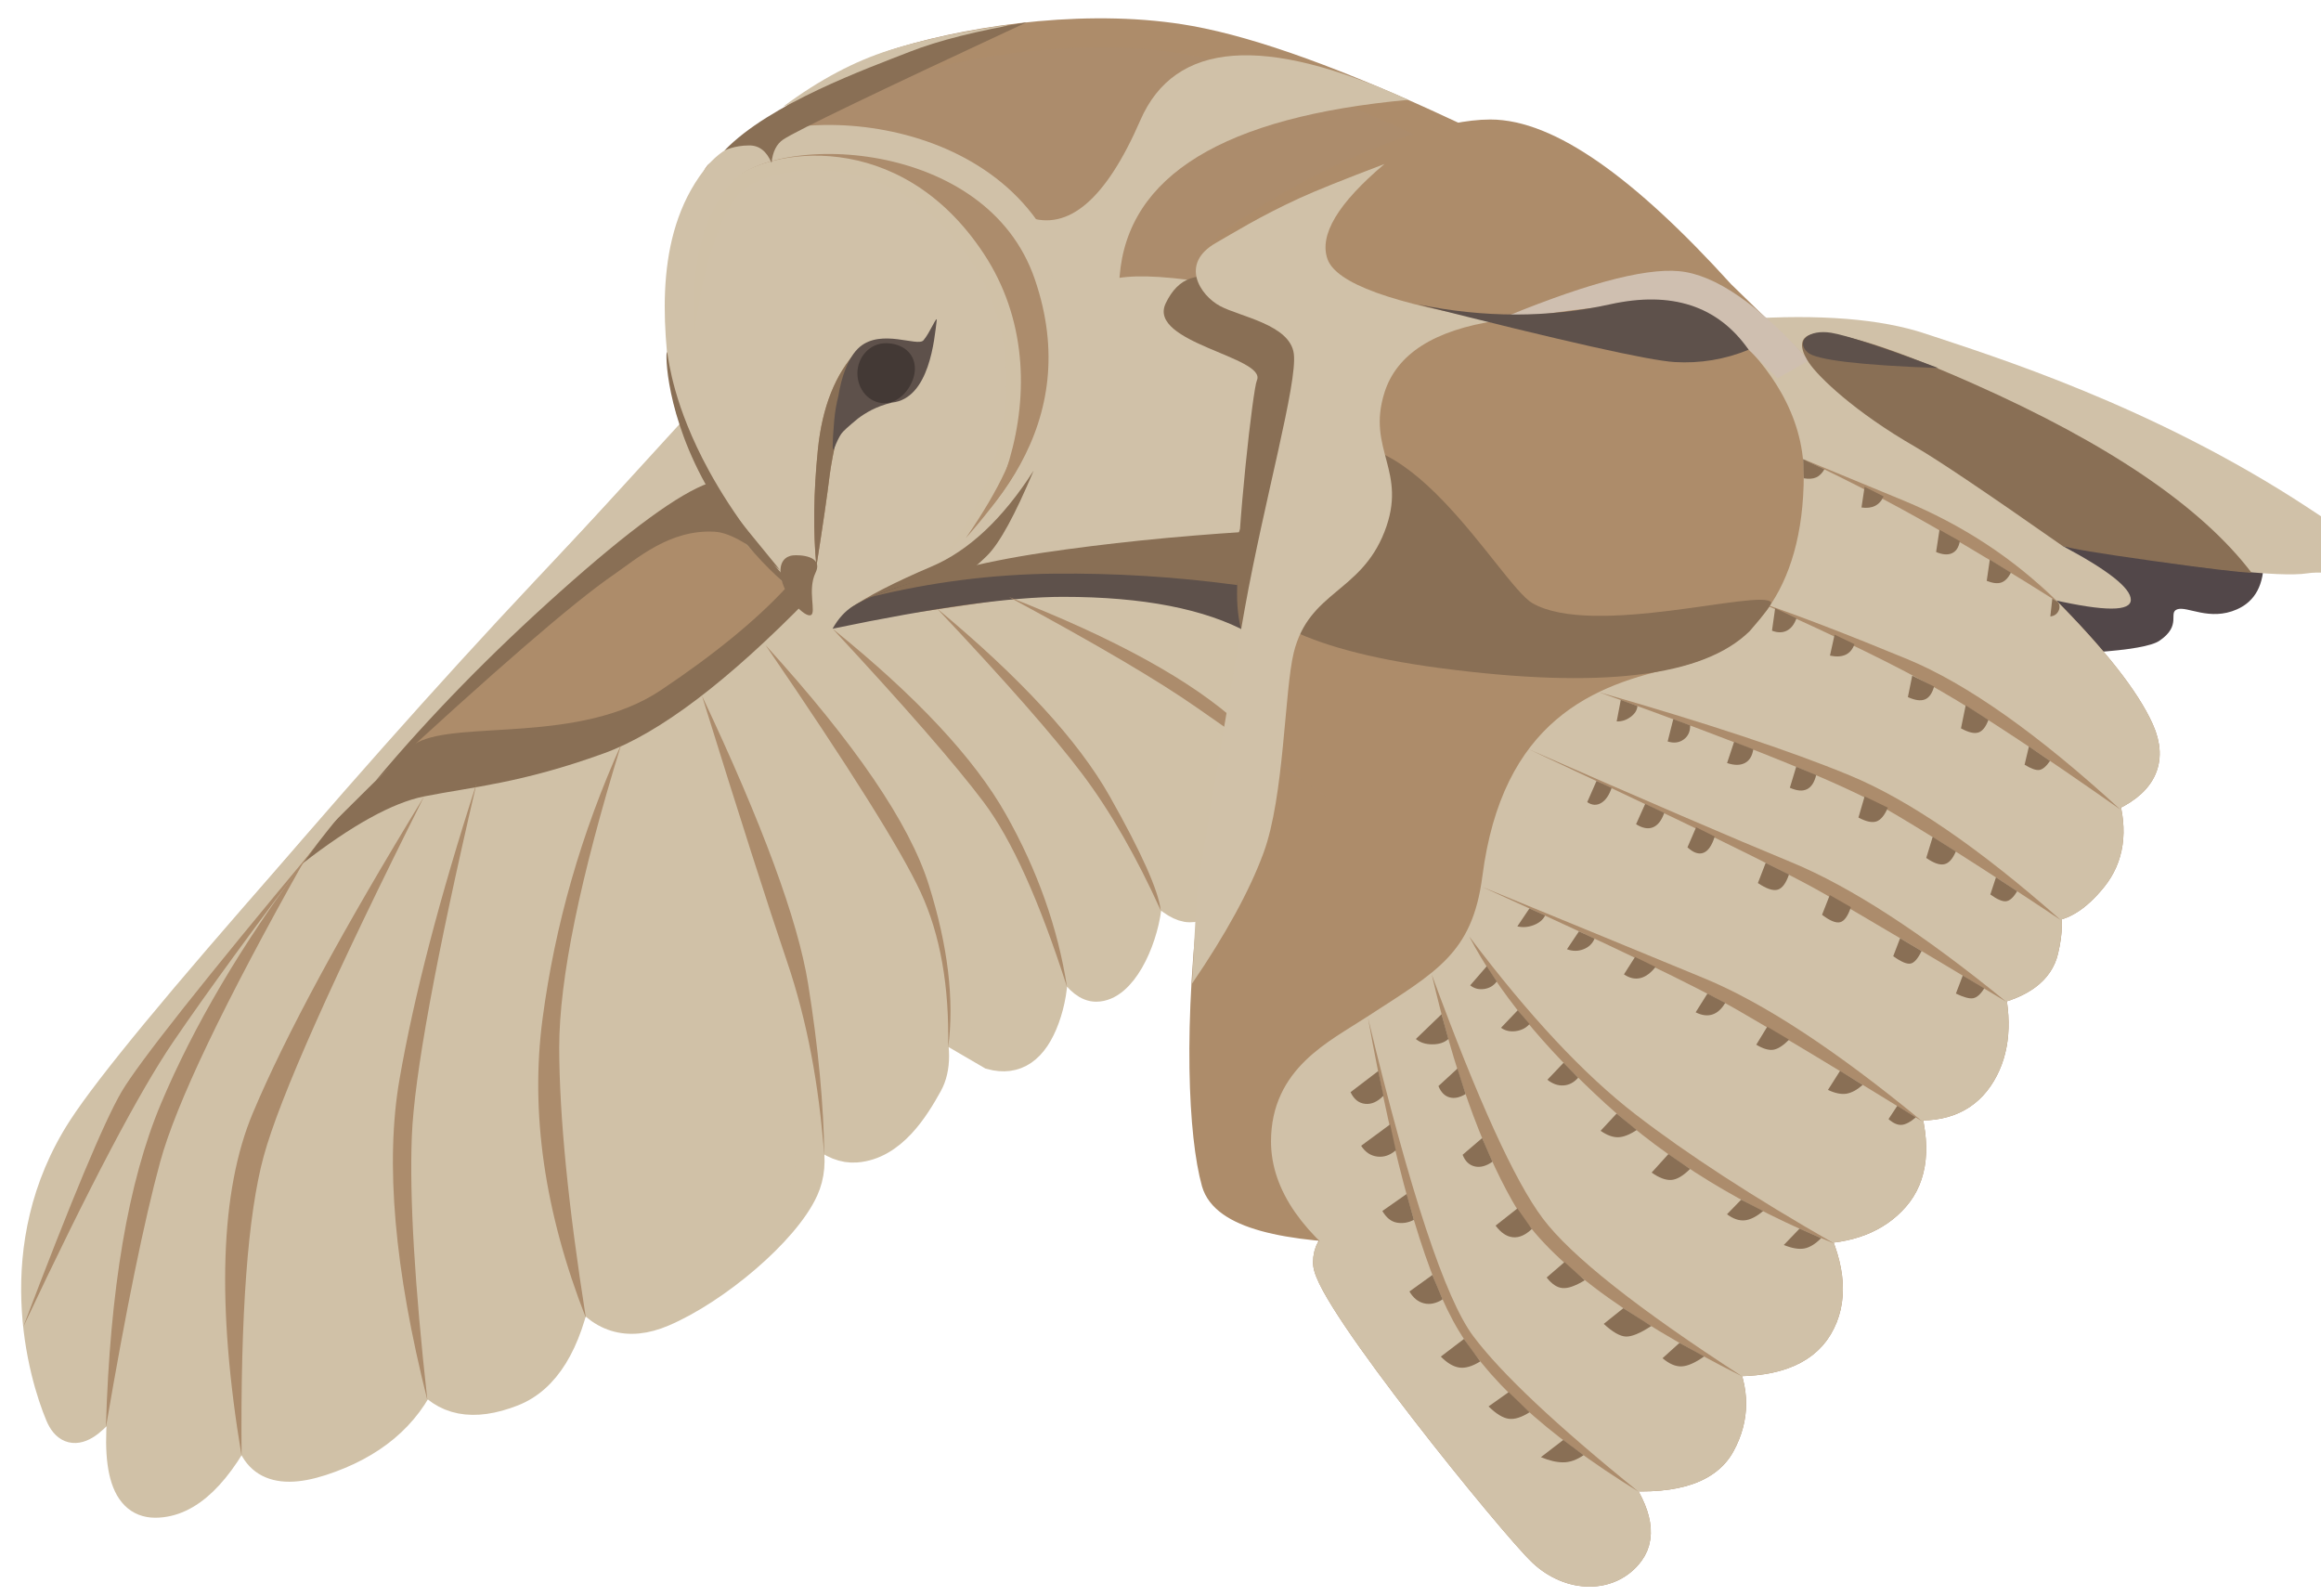 <?xml version="1.0" encoding="UTF-8"?>
<svg width="80px" height="55px" viewBox="0 0 80 55" version="1.1" xmlns="http://www.w3.org/2000/svg" xmlns:xlink="http://www.w3.org/1999/xlink">
    <!-- Generator: Sketch 61.2 (89653) - https://sketch.com -->
    <title>Group</title>
    <desc>Created with Sketch.</desc>
    <g id="Final-Export" stroke="none" stroke-width="1" fill="none" fill-rule="evenodd">
        <g id="Down-Wings-facing-left" transform="translate(0, -3)">
            <g id="Group" transform="translate(39.766, 30.354) scale(-1, 1) translate(-39.766, -30.354) translate(-2.734, 2.854)">
                <g id="Tail" transform="translate(0, 11.075)">
                    <path d="M4.242,8.345 C4.225,9.218 4.532,9.794 5.163,10.073 C6.109,10.492 6.884,9.946 7.224,10.073 C7.544,10.193 7.051,10.624 7.836,11.156 C8.104,11.337 8.858,11.47 10.099,11.555 L14.242,8.483 L11.391,7.555 L4.242,8.345 Z" id="Tail-Shadow" fill="#524749"></path>
                    <path d="M2.734,6.556 C8.096,3.039 13.592,1.341 15.9,0.572 C17.438,0.059 19.54,-0.109 22.204,0.068 L11.507,9.743 C9.716,10.148 8.821,10.148 8.821,9.743 C8.821,9.339 9.608,8.719 11.182,7.883 C6.505,8.665 3.689,8.981 2.734,8.831 C1.302,8.605 -2.627,10.073 2.734,6.556 Z" fill="#D0C1A8"></path>
                </g>
                <path d="M57.756,14.314 C64.915,22.137 69.678,27.393 72.046,30.081 C76.035,34.608 78.496,37.591 79.43,39.03 C82.078,43.112 80.79,47.529 80.205,48.918 C79.814,49.844 79.042,49.381 77.887,47.529 C78.377,50.48 78.054,51.956 76.917,51.956 C75.779,51.956 74.724,50.943 73.752,48.918 C73.713,50.52 72.861,51.051 71.196,50.512 C69.445,49.944 68.26,48.95 67.641,47.529 C66.971,48.455 65.956,48.652 64.599,48.12 C63.469,47.677 62.717,46.457 62.342,44.459 C61.608,45.586 60.633,45.891 59.419,45.374 C57.598,44.6 55.204,42.584 54.553,41.144 C54.119,40.184 54.364,38.975 55.288,37.516 C54.433,39.045 53.59,39.777 52.758,39.713 C51.51,39.617 50.731,38.331 50.279,37.516 C49.978,36.973 49.978,36.215 50.279,35.241 L48.103,36.511 C47.258,36.739 46.638,36.315 46.245,35.241 C45.852,34.167 45.852,32.898 46.245,31.434 C45.657,33.259 45.07,34.171 44.485,34.171 C43.608,34.171 42.891,32.649 42.734,31.434 C42.63,30.624 42.986,29.777 43.803,28.892 C42.68,30.587 41.83,31.434 41.254,31.434 C40.679,31.434 40.379,30.929 40.355,29.918 L39.218,21.121 L46.762,14.989 L51.369,19.874 L52.758,13.371 L53.131,13.023 L57.756,14.314 Z" id="Right-Wing" stroke="#D0C1A7" fill="#D0C1A7"></path>
                <path d="M57.831,17.577 L62.342,20.718 C66.904,23.99 69.185,26.132 69.185,27.146 C69.185,28.159 65.286,26.985 57.489,23.623 L55.131,20.361 L57.831,17.577 Z" id="Rectangle" fill="#AD8C6A"></path>
                <path d="M53.907,26.213 C55.433,26.493 57.311,26.57 59.54,26.444 C62.884,26.255 65.715,23.082 67.333,22.832 C68.412,22.666 70.305,22.982 73.012,23.782 C70.839,23.751 69.253,23.977 68.255,24.458 C66.758,25.18 65.315,26.111 62.404,27.004 C60.464,27.599 57.5,27.591 53.514,26.979 L53.907,26.213 Z" id="Path-6" fill="#896F55" transform="translate(63.263, 25.117) rotate(37) translate(-63.263, -25.117) "></path>
                <path d="M57.831,16.794 L58.811,14.756 C58.796,14.791 60.464,16.589 63.816,20.15 C67.168,23.71 70.817,27.823 74.765,32.49 C69.638,27.333 65.873,23.641 63.469,21.414 C61.066,19.186 59.187,17.646 57.831,16.794 Z" id="Path-7" fill="#D0C1A8"></path>
                <path d="M32.35,4.765 C36.104,3.006 39.075,1.928 41.262,1.533 C44.544,0.94 48.481,1.46 51.154,2.264 C53.827,3.068 57.286,6.023 57.463,6.141 C57.58,6.221 57.58,6.339 57.463,6.498 L57.463,14.314 L55.244,18.862 L51.154,20.818 L44.544,19.846 L39.218,21.121 L31.356,18.167 L30.139,12.988 L32.35,4.765 Z" id="Body" stroke="#AD8C6A" fill="#AC8C6C"></path>
                <path d="M48.566,9.027 C45.733,13.317 48.255,19.168 51.166,20.818 C54.078,22.468 58.261,16.733 58.592,14.173 C58.924,11.614 57.962,7.51 56.87,6.541 C55.779,5.573 51.398,4.737 48.566,9.027 Z" id="Face" stroke="#D0C1A7" stroke-width="0.5" fill="#D0C1A8"></path>
                <path d="M46.128,9.6 C44.307,14.89 47.795,18.677 50.806,20.737 C53.817,22.797 58.221,16.241 58.6,13.682 C58.979,11.122 59.161,8.16 57.463,6.141 C55.764,4.122 47.948,4.309 46.128,9.6 Z" id="Face-Outline" stroke="#D0C1A8"></path>
                <path d="M22.956,10.291 C26.295,6.607 28.941,4.765 30.896,4.765 C33.829,4.765 39.358,7.865 40.355,9.078 C41.019,9.886 39.737,10.575 36.509,11.143 C38.634,20.594 39.916,27.017 40.355,30.411 C41.013,35.501 40.797,39.316 40.355,40.895 C40.06,41.948 38.109,42.488 34.501,42.517 C35.839,42.517 36.509,42.9 36.509,43.666 C36.509,44.815 30.076,52.733 29.101,53.646 C28.126,54.559 26.759,54.559 26.088,53.646 C25.641,53.037 25.865,52.152 26.759,50.99 C24.726,51.203 23.458,50.849 22.956,49.929 C22.455,49.01 22.455,48.055 22.956,47.066 C21.242,47.166 20.121,46.771 19.594,45.882 C19.066,44.993 19.137,43.871 19.806,42.517 C18.55,42.517 17.6,42.151 16.956,41.418 C16.311,40.686 16.203,39.621 16.629,38.224 C15.45,38.383 14.595,38.073 14.064,37.294 C13.534,36.515 13.401,35.516 13.665,34.296 C12.596,34.053 11.98,33.59 11.818,32.907 C11.657,32.225 11.657,31.723 11.818,31.402 C11.279,31.459 10.718,31.128 10.135,30.411 C9.553,29.693 9.422,28.789 9.743,27.699 C8.448,27.174 8.041,26.378 8.52,25.312 C8.999,24.247 10.098,22.85 11.818,21.121 L22.956,10.291 Z" id="Left-Wing" stroke="#AD8C6A" fill="#AD8C6A"></path>
                <path d="M33.724,3.587 C38.696,1.327 41.775,1.561 42.961,4.291 C44.147,7.02 45.445,8.13 46.854,7.619 C45.009,12.46 43.949,13.144 43.675,9.671 C43.401,6.198 40.084,4.17 33.724,3.587 Z" id="Rectangle" fill="#D0C1A8"></path>
                <path d="M38.717,10.206 C40.725,9.826 42.182,9.649 43.09,9.673 C43.997,9.698 44.842,9.937 45.625,10.391 C45.337,12.502 45.373,14.107 45.734,15.206 C46.095,16.305 47.141,17.878 48.872,19.926 L40.157,20.206 C39.274,17.857 38.748,16.094 38.578,14.915 C38.408,13.737 38.455,12.167 38.717,10.206 Z" id="Body-Highlight" fill="#D0C1A8"></path>
                <path d="M46.639,16.367 C47.699,18.023 48.87,19.123 50.151,19.669 C51.432,20.214 52.379,20.701 52.993,21.131 C51.313,20.578 50.466,20.35 50.451,20.446 C50.355,21.085 48.872,19.926 48.234,19.288 C47.809,18.863 47.277,17.889 46.639,16.367 Z" id="Rectangle" fill="#896F55"></path>
                <path d="M45.777,13.035 C46.646,14.948 47.482,16.178 48.284,16.726 C49.086,17.273 49.501,17.622 49.531,17.772 C49.664,17.894 49.724,18.003 49.71,18.099 C49.614,18.738 48.599,17.604 47.641,16.747 C47.002,16.176 46.381,14.938 45.777,13.035 Z" id="Rectangle" fill="#AC8C6C" transform="translate(47.744, 15.661) scale(-1, 1) rotate(-121) translate(-47.744, -15.661) "></path>
                <path d="M38.717,20.424 C39.742,19.933 41.876,19.621 45.117,19.488 C47.629,19.384 51.461,20.168 52.869,21.042 C53.141,21.211 53.375,21.469 53.569,21.815 C50.06,21.083 47.412,20.717 45.625,20.717 C42.87,20.717 40.734,21.132 39.218,21.963 L38.717,20.424 Z" id="Body-Shadow" fill="#5E514B"></path>
                <path d="M37.769,11.451 C37.048,11.402 36.909,11.67 37.352,12.254 C38.017,13.129 36.743,13.185 37.769,14.501 C38.029,14.834 38.677,22.611 39.137,22.541 C39.262,22.522 39.627,21.856 39.627,20.63 C39.627,18.362 39.078,13.552 38.945,13.261 C38.575,12.452 42.734,11.964 42.087,10.601 C41.656,9.692 40.935,9.451 39.926,9.877 L37.769,11.451 Z" id="Left-Wing-Shadow" fill="#896F55"></path>
                <path d="M22.956,10.71 C25.135,9.395 19.594,11.847 19.594,16.508 C19.594,20.747 21.591,23.027 24.352,23.623 C27.114,24.218 30.018,25.32 30.676,30.411 C31.054,33.335 32.493,34.06 34.896,35.624 C36.209,36.479 37.957,37.294 37.957,39.486 C37.957,40.947 36.967,42.368 34.986,43.75 C36.001,42.928 36.509,42.9 36.509,43.666 C36.509,44.815 30.076,52.733 29.101,53.646 C28.126,54.559 26.759,54.559 26.088,53.646 C25.641,53.037 25.865,52.152 26.759,50.99 C24.726,51.203 23.458,50.849 22.956,49.929 C22.455,49.01 22.455,48.055 22.956,47.066 C21.242,47.166 20.121,46.771 19.594,45.882 C19.066,44.993 19.137,43.871 19.806,42.517 C18.55,42.517 17.6,42.151 16.956,41.418 C16.311,40.686 16.203,39.621 16.629,38.224 C15.45,38.383 14.595,38.073 14.064,37.294 C13.534,36.515 13.401,35.516 13.665,34.296 C12.596,34.053 11.98,33.59 11.818,32.907 C11.657,32.225 11.657,31.723 11.818,31.402 C11.279,31.459 10.718,31.128 10.135,30.411 C9.553,29.693 9.422,28.789 9.743,27.699 C8.448,27.174 8.041,26.378 8.52,25.312 C8.999,24.247 10.098,22.85 11.818,21.121 C17.791,15.057 21.504,11.587 22.956,10.71 Z" id="Left-Wing" stroke="#D0C1A8" fill="#D0C1A8"></path>
                <g id="Left-Wing-Slats" transform="translate(8.458, 12.704)" fill="#AC8C6C">
                    <path d="M1,7.764 C3.936,9.384 6.07,10.644 7.402,11.546 C8.734,12.448 10.551,13.863 12.855,15.791 C11.859,14.791 10.533,13.557 8.875,12.088 C7.218,10.62 4.593,9.178 1,7.764 Z" id="Path-15" transform="translate(6.927, 11.778) rotate(-64) translate(-6.927, -11.778) "></path>
                    <path d="M3.718,9.791 C6.523,11.434 8.592,12.706 9.923,13.608 C11.255,14.51 13.867,16.86 17.76,20.66 C15.175,17.789 13.054,15.619 11.397,14.15 C9.739,12.681 7.18,11.228 3.718,9.791 Z" id="Path-15" transform="translate(10.739, 15.226) rotate(-64) translate(-10.739, -15.226) "></path>
                    <path d="M5.373,12.121 C8.1,13.887 10.129,15.221 11.461,16.123 C12.792,17.025 15.778,19.353 20.418,23.106 C17.086,20.281 14.591,18.134 12.934,16.665 C11.277,15.197 8.756,13.682 5.373,12.121 Z" id="Path-15" transform="translate(12.895, 17.613) rotate(-64) translate(-12.895, -17.613) "></path>
                    <path d="M8.18,16.998 C11.014,18.794 13.097,20.143 14.429,21.045 C15.761,21.947 18.319,23.965 22.104,27.099 C19.627,24.893 17.559,23.056 15.902,21.587 C14.245,20.118 11.671,18.589 8.18,16.998 Z" id="Path-15" transform="translate(15.142, 22.048) rotate(-64) translate(-15.142, -22.048) "></path>
                    <path d="M14.933,24.49 C18.35,25.729 20.724,26.799 22.056,27.701 C23.388,28.603 25.722,31.666 29.059,36.89 C26.579,32.453 24.525,29.485 22.897,27.984 C21.269,26.482 18.615,25.318 14.933,24.49 Z" id="Path-15" transform="translate(21.996, 30.69) scale(1, -1) rotate(19) translate(-21.996, -30.69) "></path>
                    <path d="M11.795,23.153 C15.979,24.192 18.737,25.163 20.069,26.065 C21.401,26.966 23.518,29.199 26.42,32.763 C24.634,29.917 22.913,27.759 21.256,26.291 C19.598,24.822 16.445,23.776 11.795,23.153 Z" id="Path-15" transform="translate(19.108, 27.958) scale(1, -1) rotate(19) translate(-19.108, -27.958) "></path>
                    <path d="M9.561,21.267 C12.637,22.196 15.194,23.128 17.231,24.062 C19.268,24.995 21.589,26.558 24.197,28.749 C22.807,27.133 20.846,25.612 18.314,24.186 C15.783,22.76 12.865,21.787 9.561,21.267 Z" id="Path-15" transform="translate(16.879, 25.008) scale(1, -1) rotate(13) translate(-16.879, -25.008) "></path>
                    <path d="M3.151,2.798 C4.622,3.706 6.024,4.611 7.355,5.513 C8.687,6.415 10.072,7.445 11.512,8.604 C11.243,8.365 10.279,7.511 8.622,6.043 C6.965,4.574 5.141,3.492 3.151,2.798 Z" id="Path-15" transform="translate(7.331, 5.701) rotate(-64) translate(-7.331, -5.701) "></path>
                </g>
                <g id="Right-Wing-Slats" transform="translate(35.469, 19.751)" fill="#AC8C6C">
                    <path d="M5.303,2.9 C8.38,4.515 10.584,5.773 11.916,6.675 C13.248,7.577 14.607,8.764 15.996,10.236 C15.693,9.608 14.713,8.56 13.056,7.092 C11.399,5.623 8.814,4.226 5.303,2.9 Z" id="Path-15" transform="translate(10.649, 6.568) scale(-1, 1) rotate(19) translate(-10.649, -6.568) "></path>
                    <path d="M1.001,1.065 C4.049,2.64 6.239,3.879 7.571,4.781 C8.902,5.683 10.408,6.672 12.087,7.75 C11.715,7.601 10.701,6.792 9.044,5.323 C7.387,3.854 4.705,2.435 1.001,1.065 Z" id="Path-15" transform="translate(6.544, 4.408) scale(-1, 1) rotate(1) translate(-6.544, -4.408) "></path>
                    <path d="M8.229,3.715 C11.481,5.452 13.772,6.772 15.104,7.674 C16.436,8.576 18.031,10.271 19.89,12.758 C18.926,10.933 17.616,9.286 15.959,7.817 C14.302,6.348 11.725,4.981 8.229,3.715 Z" id="Path-15" transform="translate(14.06, 8.237) scale(-1, 1) rotate(19) translate(-14.06, -8.237) "></path>
                    <path d="M10.995,5.24 C15.639,7.367 18.628,8.881 19.959,9.783 C21.291,10.685 22.482,12.052 23.534,13.885 C22.882,12.378 21.728,10.89 20.071,9.421 C18.414,7.952 15.388,6.559 10.995,5.24 Z" id="Path-15" transform="translate(17.264, 9.563) scale(-1, 1) rotate(31) translate(-17.264, -9.563) "></path>
                    <path d="M14.215,7.02 C17.648,9.677 20.208,11.624 21.893,12.859 C23.578,14.095 25.205,15.677 26.774,17.606 C25.743,16.167 24.454,14.65 22.905,13.053 C21.356,11.457 18.459,9.446 14.215,7.02 Z" id="Path-15" transform="translate(20.494, 12.313) scale(-1, 1) rotate(35) translate(-20.494, -12.313) "></path>
                    <path d="M18.463,9.492 C21.924,11.335 24.59,12.961 26.46,14.368 C28.331,15.776 30.685,18.443 33.522,22.369 C31.903,19.422 29.93,16.802 27.602,14.51 C25.274,12.217 22.228,10.544 18.463,9.492 Z" id="Path-15" transform="translate(25.993, 15.93) scale(1, -1) rotate(53) translate(-25.993, -15.93) "></path>
                    <path d="M22.884,11.375 C26.416,13.228 29.025,14.773 30.71,16.008 C32.395,17.244 35.343,20.13 39.554,24.665 C36.998,21.402 34.671,18.764 32.574,16.751 C30.477,14.739 27.247,12.947 22.884,11.375 Z" id="Path-15" transform="translate(31.219, 18.02) scale(1, -1) rotate(56) translate(-31.219, -18.02) "></path>
                    <path d="M31.839,13.138 C35.398,15.25 38.02,16.924 39.705,18.159 C41.39,19.395 44.028,22.181 47.619,26.516 C45.683,23.453 43.666,20.915 41.569,18.902 C39.472,16.89 36.229,14.968 31.839,13.138 Z" id="Path-15" transform="translate(39.729, 19.827) scale(1, -1) rotate(69) translate(-39.729, -19.827) "></path>
                    <path d="M32.786,12.455 C37.537,14.897 40.754,16.736 42.439,17.972 C44.124,19.208 46.334,20.943 49.068,23.178 C44.526,19.107 41.764,16.759 40.782,16.133 C39.8,15.508 37.135,14.281 32.786,12.455 Z" id="Path-15" transform="translate(40.927, 17.817) scale(1, -1) rotate(88) translate(-40.927, -17.817) "></path>
                    <path d="M25.842,12.198 C30.4,13.903 33.521,15.373 35.206,16.608 C36.891,17.844 40.091,21.047 44.806,26.218 C41.523,21.95 38.833,18.809 36.736,16.797 C34.639,14.784 31.008,13.251 25.842,12.198 Z" id="Path-15" transform="translate(35.324, 19.208) scale(1, -1) rotate(69) translate(-35.324, -19.208) "></path>
                </g>
                <path d="M52.713,12.224 C53.271,14.436 53.589,15.869 53.669,16.524 C53.748,17.179 53.9,18.228 54.127,19.669 C54.242,18.462 54.225,17.121 54.076,15.647 C53.927,14.173 53.473,13.032 52.713,12.224 Z" id="Path-11" fill="#AD8C6A"></path>
                <path d="M52.713,12.224 C53.271,14.436 53.589,15.869 53.669,16.524 C53.748,17.179 53.9,18.228 54.127,19.669 C54.242,18.462 54.225,17.121 54.076,15.647 C53.927,14.173 53.473,13.032 52.713,12.224 Z" id="Path-11" fill="#896F55"></path>
                <path d="M56.889,11.825 C56.947,11.542 56.073,13.362 56.31,16.236 C56.467,18.152 57.028,19.955 57.992,21.645 C57.249,19.664 56.793,17.822 56.624,16.122 C56.372,13.57 56.831,12.107 56.889,11.825 Z" id="Path-11" fill="#896F55" transform="translate(57.131, 16.721) scale(-1, 1) rotate(-23) translate(-57.131, -16.721) "></path>
                <path d="M49.981,11.199 C49.951,10.963 50.218,11.628 50.438,11.877 C50.641,12.105 51.886,11.467 52.634,12.105 C53.033,12.446 53.271,13.166 53.368,13.791 C53.44,14.07 53.489,14.358 53.514,14.656 C53.582,15.459 53.582,15.774 53.514,15.601 C53.429,15.383 53.348,15.216 53.271,15.1 C53.215,15.016 53.023,14.841 52.695,14.572 C52.438,14.379 52.074,14.153 51.525,14.023 C50.221,13.885 50.058,11.809 49.981,11.199 Z" id="Eye" fill="#5E514B"></path>
                <path d="M23.331,10.288 C22.304,10.992 21.498,12.611 20.916,15.144 L22.159,15.158 C22.506,13.894 22.781,13.057 22.982,12.645 C23.558,11.472 24.675,10.937 24.73,10.898 C25.49,10.347 27.204,9.614 29.873,8.699 C26.539,9.054 24.359,9.584 23.331,10.288 Z" id="Path-12" fill="#CFBFB0" transform="translate(25.395, 11.929) rotate(29) translate(-25.395, -11.929) "></path>
                <path d="M54.12,20.414 C54.78,20.511 55.244,21.217 55.423,21.095 C55.602,20.974 55.43,20.077 54.974,19.581 C54.518,19.085 54.195,19.271 54.06,19.432 C53.925,19.593 53.461,20.318 54.12,20.414 Z" id="Beak" fill="#896F55" transform="translate(54.634, 20.185) rotate(56) translate(-54.634, -20.185) "></path>
                <path d="M5.46,10.609 C5.662,10.99 6.283,11.952 7.324,13.497 C8.364,15.042 8.974,15.898 9.154,16.064 C11.965,17.621 13.728,18.642 14.443,19.126 C16.441,20.479 18.066,21.065 18.646,21.147 C19.226,21.23 21.366,21.289 15.513,16.367 C11.611,13.086 8.26,11.167 5.46,10.609 Z" id="Path-15" fill="#896F55" transform="translate(12.483, 15.888) rotate(-64) translate(-12.483, -15.888) "></path>
                <path d="M24.755,15.691 C24.283,19.374 31.574,19.631 32.647,20.357 C34.645,21.71 35.646,27.679 36.225,27.762 C36.287,27.77 36.476,27.408 36.791,26.674 C37.516,24.54 36.335,21.147 33.248,16.495 C27.74,8.194 25.226,12.008 24.755,15.691 Z" id="Path-15" fill="#896F55" transform="translate(30.865, 19.646) scale(-1, -1) rotate(-64) translate(-30.865, -19.646) "></path>
                <path d="M34.545,5.798 C35.947,6.33 36.921,6.721 37.467,6.972 C38.872,7.616 39.823,8.216 40.355,8.518 C41.618,9.236 40.9,10.326 40.213,10.694 C39.527,11.063 37.801,11.332 37.671,12.337 C37.54,13.342 38.684,17.364 39.359,21.111 C39.809,23.609 40.358,26.842 41.005,30.81 L41.182,34.053 C40.019,32.35 39.197,30.848 38.717,29.548 C37.996,27.598 37.996,23.937 37.671,22.63 C37.144,20.518 35.367,20.578 34.545,18.473 C33.724,16.367 35.176,15.661 34.545,13.673 C34.125,12.348 32.836,11.524 30.676,11.199 C34.268,10.617 36.212,9.91 36.509,9.078 C36.805,8.246 36.15,7.153 34.545,5.798 Z" id="leftWing-Highlight" fill="#D0C1A8"></path>
                <path d="M26.533,11.08 C24.4,11.516 23.157,12.64 22.806,14.453 C23.691,14.427 24.527,14.209 25.312,13.802 C26.097,13.394 28.525,11.587 32.595,8.381 C30.686,9.745 28.666,10.644 26.533,11.08 Z" id="Path-12" fill="#5E514B" transform="translate(27.7, 11.417) rotate(24) translate(-27.7, -11.417) "></path>
                <path d="M20.132,11.687 C17.417,11.645 15.908,11.745 15.606,11.989 C15.153,12.355 15.601,12.795 16.386,12.707 C16.91,12.648 18.158,12.308 20.132,11.687 Z" id="Path-12" fill="#5E514B" transform="translate(17.778, 12.198) rotate(177) translate(-17.778, -12.198) "></path>
                <path d="M47.502,1 L55.268,3.818 C54.022,2.895 52.801,2.247 51.604,1.874 C50.406,1.501 49.039,1.21 47.502,1 Z" id="Path-15" fill="#D0C1A8"></path>
                <path d="M51.772,14.043 C52.324,14.043 52.713,13.561 52.713,13.009 C52.713,12.456 52.287,11.975 51.734,11.975 C51.182,11.975 50.732,12.299 50.732,12.851 C50.732,13.403 51.22,14.043 51.772,14.043 Z" id="Oval" fill="#433935"></path>
                <path d="M46.542,1.752 C51.98,3.304 54.954,4.196 55.462,4.429 C55.715,4.545 55.89,4.789 55.988,5.163 C56.09,4.74 56.311,4.502 56.653,4.448 C57.165,4.367 57.526,4.489 57.526,4.489 C55.729,3.13 52.222,2.465 50.685,2.125 C49.661,1.898 48.28,1.774 46.542,1.752 Z" id="Path-14" fill="#896F55" transform="translate(52.034, 3.458) rotate(9) translate(-52.034, -3.458) "></path>
                <path d="M39.294,18.473 C39.421,18.724 39.506,19.046 39.548,19.437 C39.59,19.828 39.613,20.12 39.618,20.312 C41.724,20.026 43.833,19.895 45.946,19.918 C48.059,19.941 50.157,20.208 52.24,20.718 C50.461,20.025 48.485,19.518 46.312,19.195 C44.138,18.873 41.799,18.632 39.294,18.473 Z" id="Path-8" fill="#896F55"></path>
                <path d="M57.831,16.794 C58.855,17.153 60.562,18.4 62.952,20.534 C65.343,22.668 67.461,24.837 69.308,27.041 C65.231,23.267 62.499,20.903 61.111,19.951 C60.333,19.417 59.179,18.378 57.628,18.473 C57.09,18.505 56.339,18.947 55.376,19.798 L57.831,16.794 Z" id="Path-10" fill="#896F55"></path>
                <path d="M34.159,39.066 L35.344,39.437 C35.283,39.689 35.15,39.866 34.944,39.968 C34.737,40.071 34.511,40.072 34.264,39.973 L34.159,39.066 Z" id="Rectangle" fill="#896F55" transform="translate(34.752, 39.556) rotate(19) translate(-34.752, -39.556) "></path>
                <path d="M34.57,37.219 L35.71,37.597 C35.68,37.867 35.565,38.048 35.366,38.141 C35.166,38.235 34.937,38.214 34.677,38.081 L34.57,37.219 Z" id="Rectangle" fill="#896F55" transform="translate(35.14, 37.709) rotate(19) translate(-35.14, -37.709) "></path>
                <path d="M33.603,41.432 L34.585,41.714 C34.533,41.978 34.419,42.158 34.244,42.256 C34.069,42.354 33.873,42.388 33.658,42.356 L33.603,41.432 Z" id="Rectangle" fill="#896F55" transform="translate(34.094, 41.9) rotate(19) translate(-34.094, -41.9) "></path>
                <path d="M32.718,44.206 L33.651,44.487 C33.599,44.741 33.484,44.925 33.306,45.038 C33.128,45.151 32.912,45.177 32.659,45.116 L32.718,44.206 Z" id="Rectangle" fill="#896F55" transform="translate(33.155, 44.677) rotate(19) translate(-33.155, -44.677) "></path>
                <path d="M31.632,46.378 L32.583,46.693 C32.449,46.974 32.29,47.162 32.104,47.258 C31.918,47.354 31.668,47.365 31.353,47.293 L31.632,46.378 Z" id="Rectangle" fill="#896F55" transform="translate(31.968, 46.859) rotate(19) translate(-31.968, -46.859) "></path>
                <path d="M30.103,48.161 L30.918,48.4 C30.754,48.727 30.582,48.936 30.402,49.028 C30.222,49.12 29.97,49.128 29.646,49.051 L30.103,48.161 Z" id="Rectangle" fill="#896F55" transform="translate(30.282, 48.632) rotate(19) translate(-30.282, -48.632) "></path>
                <path d="M28.244,49.824 L29.166,50.134 C28.934,50.34 28.711,50.48 28.495,50.554 C28.28,50.628 28.032,50.626 27.751,50.548 L28.244,49.824 Z" id="Rectangle" fill="#896F55" transform="translate(28.459, 50.216) rotate(19) translate(-28.459, -50.216) "></path>
                <path d="M24.242,46.419 L24.966,46.728 C24.812,46.989 24.635,47.15 24.435,47.209 C24.236,47.268 23.953,47.244 23.588,47.137 L24.242,46.419 Z" id="Rectangle" fill="#896F55" transform="translate(24.277, 46.83) rotate(19) translate(-24.277, -46.83) "></path>
                <path d="M20.121,42.489 L20.818,42.846 C20.587,43.047 20.378,43.161 20.191,43.189 C20.004,43.218 19.782,43.169 19.525,43.043 L20.121,42.489 Z" id="Rectangle" fill="#896F55" transform="translate(20.172, 42.843) rotate(19) translate(-20.172, -42.843) "></path>
                <path d="M16.76,38.234 L17.195,38.569 C17.09,38.754 16.971,38.865 16.838,38.902 C16.705,38.939 16.521,38.911 16.286,38.819 L16.76,38.234 Z" id="Rectangle" fill="#896F55" transform="translate(16.741, 38.576) rotate(19) translate(-16.741, -38.576) "></path>
                <path d="M16.624,32.437 L17.049,32.945 C16.857,33.215 16.697,33.36 16.569,33.379 C16.442,33.399 16.274,33.304 16.067,33.095 L16.624,32.437 Z" id="Rectangle" fill="#896F55" transform="translate(16.558, 32.909) rotate(19) translate(-16.558, -32.909) "></path>
                <path d="M14.477,33.724 L14.903,34.234 C14.69,34.446 14.52,34.561 14.393,34.58 C14.265,34.6 14.107,34.534 13.919,34.382 L14.477,33.724 Z" id="Rectangle" fill="#896F55" transform="translate(14.411, 34.154) rotate(19) translate(-14.411, -34.154) "></path>
                <path d="M13.327,30.335 L13.703,30.829 C13.535,31.068 13.389,31.2 13.264,31.227 C13.138,31.253 12.981,31.185 12.792,31.023 L13.327,30.335 Z" id="Rectangle" fill="#896F55" transform="translate(13.248, 30.784) rotate(19) translate(-13.248, -30.784) "></path>
                <path d="M12.194,25.821 L12.54,26.367 C12.371,26.57 12.23,26.683 12.117,26.703 C12.005,26.724 11.855,26.666 11.668,26.528 L12.194,25.821 Z" id="Rectangle" fill="#896F55" transform="translate(12.104, 26.264) rotate(19) translate(-12.104, -26.264) "></path>
                <path d="M11.431,20.78 L11.696,21.338 C11.573,21.367 11.468,21.342 11.381,21.264 C11.294,21.186 11.26,21.087 11.278,20.966 L11.431,20.78 Z" id="Rectangle" fill="#896F55" transform="translate(11.485, 21.065) rotate(19) translate(-11.485, -21.065) "></path>
                <path d="M26.148,45.224 L26.963,45.516 C26.765,45.882 26.572,46.103 26.385,46.176 C26.197,46.25 25.881,46.231 25.437,46.118 L26.148,45.224 Z" id="Rectangle" fill="#896F55" transform="translate(26.2, 45.722) rotate(19) translate(-26.2, -45.722) "></path>
                <path d="M22.131,41.48 L22.756,41.796 C22.609,42.013 22.441,42.145 22.251,42.192 C22.062,42.238 21.825,42.206 21.542,42.096 L22.131,41.48 Z" id="Rectangle" fill="#896F55" transform="translate(22.149, 41.846) rotate(19) translate(-22.149, -41.846) "></path>
                <path d="M18.708,37.037 L19.316,37.522 C19.124,37.708 18.94,37.817 18.765,37.851 C18.589,37.884 18.377,37.85 18.128,37.749 L18.708,37.037 Z" id="Rectangle" fill="#896F55" transform="translate(18.722, 37.45) rotate(19) translate(-18.722, -37.45) "></path>
                <path d="M19.036,30.956 L19.51,31.511 C19.321,31.796 19.151,31.945 19.001,31.956 C18.852,31.966 18.679,31.843 18.484,31.585 L19.036,30.956 Z" id="Rectangle" fill="#896F55" transform="translate(18.997, 31.456) rotate(19) translate(-18.997, -31.456) "></path>
                <path d="M15.487,28.938 L15.934,29.553 C15.749,29.806 15.576,29.942 15.417,29.96 C15.258,29.979 15.084,29.883 14.897,29.673 L15.487,28.938 Z" id="Rectangle" fill="#896F55" transform="translate(15.416, 29.45) rotate(19) translate(-15.416, -29.45) "></path>
                <path d="M14.35,24.402 L14.762,25.099 C14.566,25.314 14.394,25.424 14.246,25.429 C14.098,25.434 13.94,25.335 13.773,25.132 L14.35,24.402 Z" id="Rectangle" fill="#896F55" transform="translate(14.268, 24.915) rotate(19) translate(-14.268, -24.915) "></path>
                <path d="M13.545,19.378 L13.883,20.034 C13.715,20.178 13.564,20.251 13.428,20.252 C13.292,20.252 13.15,20.181 13.002,20.037 L13.545,19.378 Z" id="Rectangle" fill="#896F55" transform="translate(13.442, 19.815) rotate(19) translate(-13.442, -19.815) "></path>
                <path d="M28.189,43.67 L28.944,43.972 C28.848,44.248 28.713,44.423 28.539,44.497 C28.365,44.572 28.096,44.569 27.732,44.489 L28.189,43.67 Z" id="Rectangle" fill="#896F55" transform="translate(28.338, 44.111) rotate(19) translate(-28.338, -44.111) "></path>
                <path d="M24.608,39.933 L25.362,40.348 C25.18,40.601 24.996,40.754 24.81,40.807 C24.624,40.86 24.377,40.811 24.07,40.661 L24.608,39.933 Z" id="Rectangle" fill="#896F55" transform="translate(24.716, 40.38) rotate(19) translate(-24.716, -40.38) "></path>
                <path d="M26.404,38.544 L27.119,38.926 C26.962,39.141 26.796,39.276 26.622,39.332 C26.447,39.388 26.218,39.379 25.935,39.305 L26.404,38.544 Z" id="Rectangle" fill="#896F55" transform="translate(26.527, 38.956) rotate(19) translate(-26.527, -38.956) "></path>
                <path d="M21.219,35.51 L21.778,35.972 C21.602,36.181 21.436,36.299 21.28,36.328 C21.124,36.356 20.915,36.306 20.652,36.177 L21.219,35.51 Z" id="Rectangle" fill="#896F55" transform="translate(21.215, 35.923) rotate(19) translate(-21.215, -35.923) "></path>
                <path d="M21.246,29.834 L21.727,30.404 C21.514,30.686 21.325,30.832 21.161,30.842 C20.996,30.852 20.815,30.729 20.618,30.474 L21.246,29.834 Z" id="Rectangle" fill="#896F55" transform="translate(21.172, 30.338) rotate(19) translate(-21.172, -30.338) "></path>
                <path d="M17.848,27.538 L18.285,28.157 C18.084,28.375 17.904,28.485 17.745,28.486 C17.587,28.488 17.41,28.38 17.216,28.165 L17.848,27.538 Z" id="Rectangle" fill="#896F55" transform="translate(17.751, 28.012) rotate(19) translate(-17.751, -28.012) "></path>
                <path d="M16.212,23.376 L16.594,24.024 C16.397,24.21 16.221,24.299 16.065,24.291 C15.91,24.283 15.762,24.177 15.621,23.974 L16.212,23.376 Z" id="Rectangle" fill="#896F55" transform="translate(16.107, 23.833) rotate(19) translate(-16.107, -23.833) "></path>
                <path d="M15.273,18.352 L15.633,19.038 C15.454,19.199 15.286,19.272 15.128,19.256 C14.97,19.241 14.84,19.138 14.738,18.95 L15.273,18.352 Z" id="Rectangle" fill="#896F55" transform="translate(15.185, 18.805) rotate(19) translate(-15.185, -18.805) "></path>
                <path d="M29.793,41.879 L30.696,42.194 C30.602,42.488 30.457,42.679 30.26,42.768 C30.064,42.857 29.828,42.837 29.553,42.71 L29.793,41.879 Z" id="Rectangle" fill="#896F55" transform="translate(30.125, 42.351) rotate(19) translate(-30.125, -42.351) "></path>
                <path d="M28.237,36.821 L28.956,37.194 C28.831,37.388 28.677,37.51 28.492,37.56 C28.307,37.61 28.119,37.581 27.929,37.472 L28.237,36.821 Z" id="Rectangle" fill="#896F55" transform="translate(28.443, 37.202) rotate(19) translate(-28.443, -37.202) "></path>
                <path d="M23.291,34.39 L23.885,34.868 C23.721,35.037 23.549,35.123 23.369,35.127 C23.188,35.132 23.004,35.054 22.816,34.893 L23.291,34.39 Z" id="Rectangle" fill="#896F55" transform="translate(23.35, 34.759) rotate(19) translate(-23.35, -34.759) "></path>
                <path d="M23.655,28.635 L24.163,29.192 C24.028,29.438 23.873,29.557 23.701,29.549 C23.528,29.542 23.345,29.407 23.153,29.146 L23.655,28.635 Z" id="Rectangle" fill="#896F55" transform="translate(23.658, 29.092) rotate(19) translate(-23.658, -29.092) "></path>
                <path d="M20.218,26.531 L20.661,27.144 C20.468,27.324 20.288,27.404 20.121,27.384 C19.954,27.364 19.8,27.244 19.659,27.024 L20.218,26.531 Z" id="Rectangle" fill="#896F55" transform="translate(20.16, 26.959) rotate(19) translate(-20.16, -26.959) "></path>
                <path d="M18.908,21.974 L19.294,22.605 C19.102,22.719 18.929,22.768 18.774,22.752 C18.62,22.736 18.484,22.654 18.367,22.507 L18.908,21.974 Z" id="Rectangle" fill="#896F55" transform="translate(18.831, 22.365) rotate(19) translate(-18.831, -22.365) "></path>
                <path d="M17.881,16.875 L18.214,17.514 C18.049,17.599 17.896,17.632 17.754,17.613 C17.613,17.594 17.484,17.523 17.369,17.4 L17.881,16.875 Z" id="Rectangle" fill="#896F55" transform="translate(17.791, 17.247) rotate(19) translate(-17.791, -17.247) "></path>
                <path d="M31.008,39.468 L31.832,39.794 C31.82,40.034 31.732,40.206 31.567,40.309 C31.401,40.413 31.191,40.428 30.937,40.355 L31.008,39.468 Z" id="Rectangle" fill="#896F55" transform="translate(31.384, 39.934) rotate(19) translate(-31.384, -39.934) "></path>
                <path d="M31.854,37.082 L32.67,37.439 C32.658,37.668 32.58,37.832 32.437,37.931 C32.295,38.03 32.107,38.054 31.875,38.004 L31.854,37.082 Z" id="Rectangle" fill="#896F55" transform="translate(32.262, 37.556) rotate(19) translate(-32.262, -37.556) "></path>
                <path d="M32.396,35.258 L33.511,35.777 C33.414,35.941 33.256,36.06 33.036,36.136 C32.815,36.212 32.62,36.214 32.45,36.142 L32.396,35.258 Z" id="Rectangle" fill="#896F55" transform="translate(32.953, 35.726) rotate(19) translate(-32.953, -35.726) "></path>
                <path d="M30.886,33.526 L31.64,33.963 C31.546,34.112 31.409,34.204 31.227,34.238 C31.046,34.273 30.88,34.239 30.732,34.135 L30.886,33.526 Z" id="Rectangle" fill="#896F55" transform="translate(31.186, 33.889) rotate(19) translate(-31.186, -33.889) "></path>
                <path d="M27.736,32.256 L28.326,32.704 C28.165,32.835 27.986,32.897 27.789,32.889 C27.592,32.882 27.432,32.808 27.307,32.666 L27.736,32.256 Z" id="Rectangle" fill="#896F55" transform="translate(27.816, 32.573) rotate(19) translate(-27.816, -32.573) "></path>
                <path d="M29.449,31.467 L30.044,31.916 C29.88,32.019 29.697,32.066 29.494,32.058 C29.29,32.049 29.132,31.988 29.018,31.873 L29.449,31.467 Z" id="Rectangle" fill="#896F55" transform="translate(29.531, 31.763) rotate(19) translate(-29.531, -31.763) "></path>
                <path d="M27.107,27.062 L27.647,27.647 C27.53,27.805 27.383,27.867 27.206,27.832 C27.03,27.797 26.859,27.672 26.692,27.458 L27.107,27.062 Z" id="Rectangle" fill="#896F55" transform="translate(27.17, 27.452) rotate(19) translate(-27.17, -27.452) "></path>
                <path d="M24.461,24.901 L24.896,25.567 C24.718,25.699 24.538,25.738 24.355,25.683 C24.172,25.629 24.048,25.499 23.982,25.295 L24.461,24.901 Z" id="Rectangle" fill="#896F55" transform="translate(24.439, 25.304) rotate(19) translate(-24.439, -25.304) "></path>
                <path d="M26.289,24.234 L26.664,24.888 C26.503,24.95 26.335,24.954 26.161,24.899 C25.987,24.845 25.872,24.752 25.815,24.62 L26.289,24.234 Z" id="Rectangle" fill="#896F55" transform="translate(26.239, 24.586) rotate(19) translate(-26.239, -24.586) "></path>
                <path d="M29.829,35.03 L30.571,35.414 C30.47,35.557 30.322,35.648 30.129,35.688 C29.935,35.727 29.759,35.702 29.599,35.612 L29.829,35.03 Z" id="Rectangle" fill="#896F55" transform="translate(30.085, 35.368) rotate(19) translate(-30.085, -35.368) "></path>
                <path d="M25.788,33.109 L26.344,33.551 C26.207,33.734 26.045,33.836 25.856,33.856 C25.667,33.875 25.459,33.811 25.232,33.665 L25.788,33.109 Z" id="Rectangle" fill="#896F55" transform="translate(25.788, 33.484) rotate(19) translate(-25.788, -33.484) "></path>
                <path d="M25.42,27.83 L25.946,28.39 C25.783,28.593 25.612,28.69 25.432,28.681 C25.252,28.672 25.075,28.558 24.901,28.338 L25.42,27.83 Z" id="Rectangle" fill="#896F55" transform="translate(25.423, 28.256) rotate(19) translate(-25.423, -28.256) "></path>
                <path d="M22.364,25.68 L22.831,26.292 C22.622,26.452 22.429,26.518 22.251,26.491 C22.074,26.464 21.931,26.346 21.823,26.138 L22.364,25.68 Z" id="Rectangle" fill="#896F55" transform="translate(22.327, 26.088) rotate(19) translate(-22.327, -26.088) "></path>
                <path d="M20.946,21.051 L21.3,21.745 C21.143,21.878 20.982,21.933 20.817,21.911 C20.652,21.888 20.501,21.79 20.364,21.616 L20.946,21.051 Z" id="Rectangle" fill="#896F55" transform="translate(20.832, 21.483) rotate(19) translate(-20.832, -21.483) "></path>
                <path d="M20.006,15.89 L20.198,16.519 C20.045,16.603 19.908,16.639 19.787,16.629 C19.665,16.619 19.545,16.562 19.425,16.456 L20.006,15.89 Z" id="Rectangle" fill="#896F55" transform="translate(19.811, 16.26) rotate(19) translate(-19.811, -16.26) "></path>
            </g>
        </g>
    </g>
</svg>